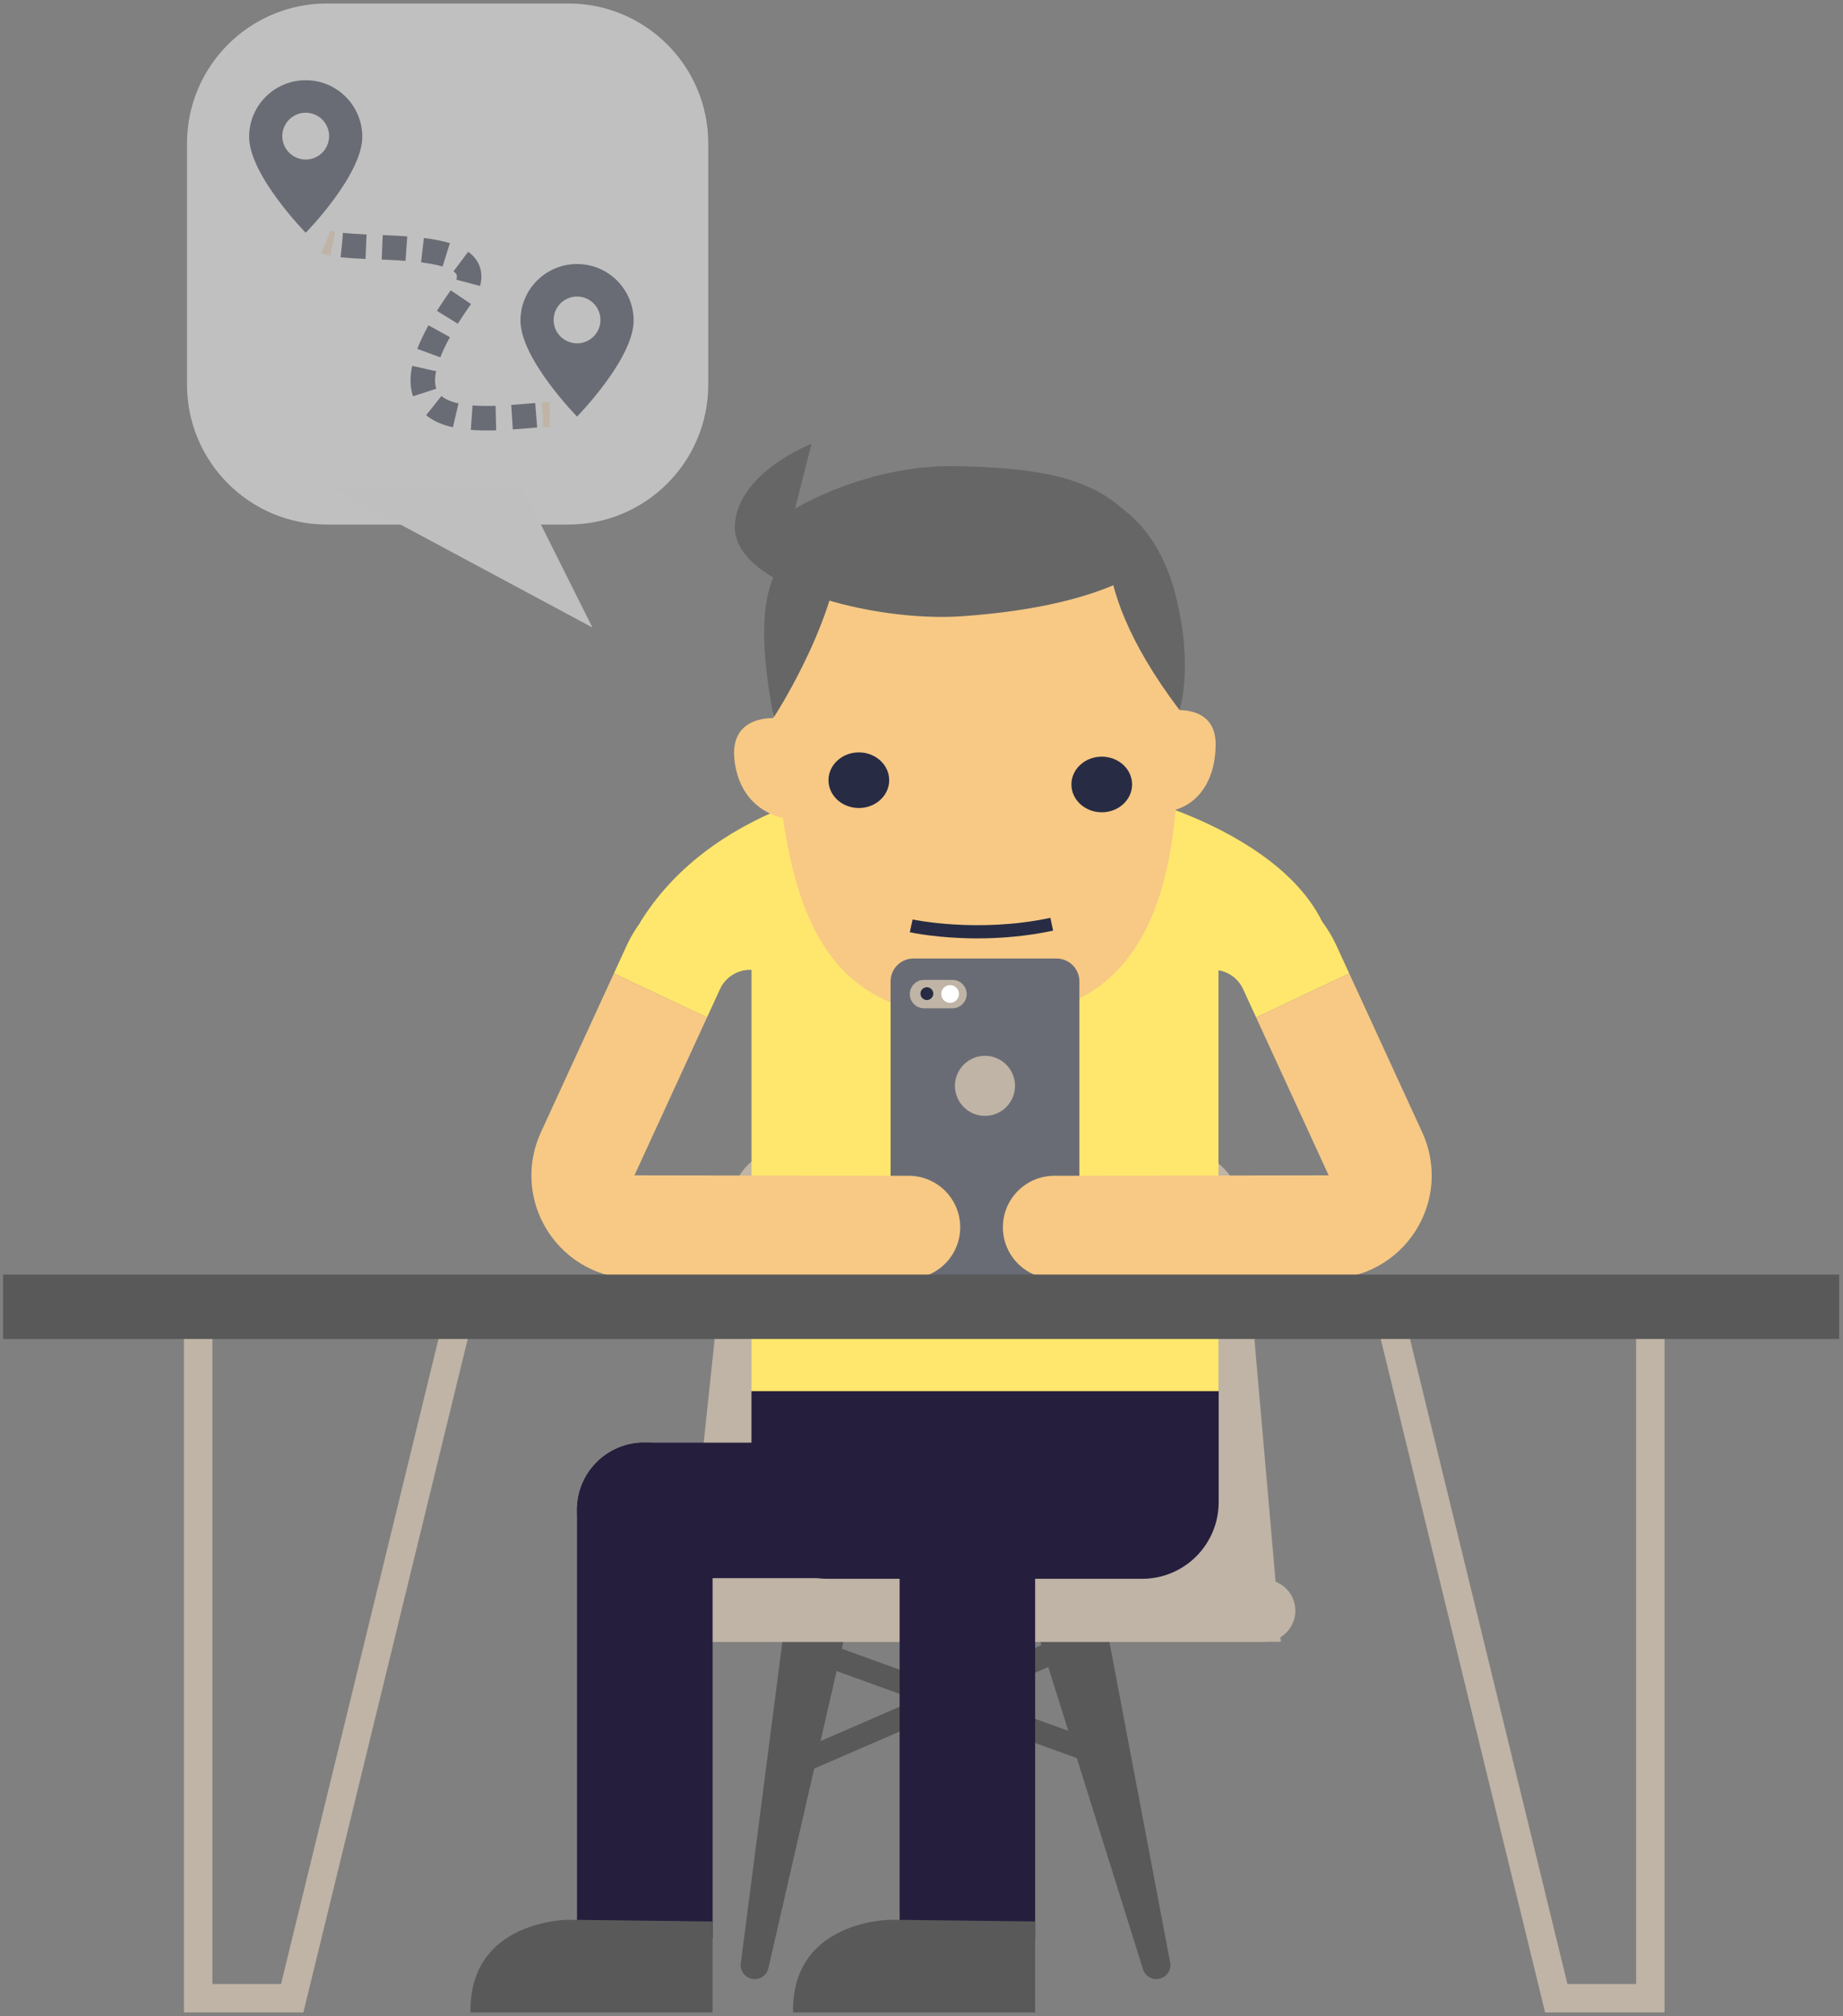 <?xml version="1.0" encoding="UTF-8" standalone="no"?>
<svg width="203px" height="222px" viewBox="0 0 203 222" version="1.1" xmlns="http://www.w3.org/2000/svg" xmlns:xlink="http://www.w3.org/1999/xlink">
    <rect x="0" y="0" width="203" height="222" fill="#808080" stroke="none"/>
    <!-- Generator: Sketch 3.8.3 (29802) - http://www.bohemiancoding.com/sketch -->
    <title>introSuggest</title>
    <desc>Created with Sketch.</desc>
    <defs></defs>
    <g id="Main" stroke="none" stroke-width="1" fill="none" fill-rule="evenodd">
        <g id="New0IntroTutorial2" transform="translate(-86, -183)">
            <g id="introSuggest" transform="translate(86, 183)">
                <polyline id="Fill-1" fill="#595959" points="121.139 194.518 87.742 182.418 88.596 180.064 121.992 192.165 121.139 194.518"></polyline>
                <polyline id="Fill-2" fill="#595959" points="87.416 195.741 86.419 193.445 118.145 179.676 119.142 181.972 87.416 195.741"></polyline>
                <path d="M86.624,177.335 L81.599,216.175 C81.477,216.993 82.026,217.759 82.839,217.905 L82.869,217.911 C83.664,218.055 84.434,217.554 84.626,216.77 L93.484,178.214 L86.624,177.335" id="Fill-3" fill="#595959"></path>
                <path d="M128.886,216.091 C129.054,216.9 128.548,217.695 127.744,217.887 C126.929,218.081 126.132,217.624 125.897,216.851 L113.425,177.069 L121.252,175.817 L128.886,216.091 Z" id="Fill-4" fill="#595959"></path>
                <path d="M141.083,180.793 L75.189,180.793 L80.275,132.725 C80.679,128.908 83.919,126.023 87.76,126.06 L129.576,126.455 C133.412,126.492 136.593,129.435 136.927,133.254 L141.083,180.793" id="Fill-5" fill="#BFB4A5"></path>
                <path d="M142.681,177.368 C142.681,179.26 141.146,180.793 139.254,180.793 L71.247,180.793 C69.355,180.793 67.821,179.26 67.821,177.368 C67.821,175.477 69.355,173.943 71.247,173.943 L139.254,173.943 C141.146,173.943 142.681,175.477 142.681,177.368" id="Fill-6" fill="#BFB4A5"></path>
                <path d="M79.313,108.908 C79.901,107.626 81.194,106.797 82.605,106.797 L100.848,106.797 C103.981,106.797 106.52,104.259 106.52,101.128 C106.52,97.996 103.981,95.458 100.848,95.458 L82.605,95.458 C76.775,95.458 71.436,98.88 69.003,104.175 L67.616,107.194 L77.872,112.042 L79.313,108.908" id="Fill-7" fill="#FFE76D"></path>
                <path d="M136.917,108.908 C136.327,107.626 135.035,106.797 133.624,106.797 L115.381,106.797 C112.248,106.797 109.708,104.259 109.708,101.128 C109.708,97.996 112.248,95.458 115.381,95.458 L133.624,95.458 C139.454,95.458 144.793,98.88 147.226,104.175 L148.613,107.194 L138.357,112.042 L136.917,108.908" id="Fill-8" fill="#FFE76D"></path>
                <path d="M134.208,153.446 L82.777,153.446 L82.777,102.797 C82.777,93.891 90.001,86.67 98.912,86.67 L118.073,86.67 C126.984,86.67 134.208,93.891 134.208,102.797 L134.208,153.446" id="Fill-9" fill="#FFE76D"></path>
                <path d="M145.637,101.506 C140.847,91.678 123.514,85.442 108.072,85.19 C93.452,84.951 77.819,89.726 70.508,101.569 L145.637,101.506" id="Fill-10" fill="#FFE76D"></path>
                <path d="M86.044,79.117 C86.044,79.117 80.062,78.238 80.942,84.04 C81.821,89.843 86.923,90.195 86.923,90.195 L86.044,79.117" id="Fill-11" fill="#F7C985"></path>
                <path d="M128.794,89.316 L129.147,78.238 C129.147,78.238 133.897,77.534 133.897,81.93 C133.897,86.678 131.258,88.964 128.794,89.316" id="Fill-12" fill="#F7C985"></path>
                <path d="M107.447,54.966 C99.082,54.526 84.111,58.487 85.101,77.685 C86.286,100.652 90.129,112.618 109.402,112.176 C128.675,111.734 129.509,93.626 129.932,81.664 C130.783,57.606 115.813,55.406 107.447,54.966" id="Fill-13" fill="#F7C985"></path>
                <path d="M97.941,85.916 C97.941,87.608 96.444,88.979 94.598,88.979 C92.752,88.979 91.255,87.608 91.255,85.916 C91.255,84.225 92.752,82.853 94.598,82.853 C96.444,82.853 97.941,84.225 97.941,85.916" id="Fill-14" fill="#272C44"></path>
                <path d="M124.697,86.385 C124.697,88.077 123.201,89.448 121.355,89.448 C119.509,89.448 118.012,88.077 118.012,86.385 C118.012,84.694 119.509,83.322 121.355,83.322 C123.201,83.322 124.697,84.694 124.697,86.385" id="Fill-15" fill="#272C44"></path>
                <path d="M107.648,103.335 C103.37,103.335 100.402,102.7 100.211,102.658 L100.52,101.25 C100.591,101.266 107.689,102.777 115.697,101.073 L115.997,102.483 C112.969,103.127 110.095,103.335 107.648,103.335" id="Fill-16" fill="#272C44"></path>
                <path d="M85.223,79 C85.223,79 93.081,67.042 92.729,57.781 C87.686,60.243 81.704,60.712 85.223,79" id="Fill-17" fill="#666666"></path>
                <path d="M122.872,55.554 C122.872,55.554 118.297,62.822 129.909,78.179 C129.909,78.179 131.509,73.617 129.499,65.577 C127.563,57.84 122.872,55.554 122.872,55.554" id="Fill-18" fill="#666666"></path>
                <path d="M127.739,61.181 C127.739,61.181 123.693,66.632 105.924,67.863 C96.269,68.532 80.59,64.522 80.942,57.84 C81.249,52.003 89.386,48.872 89.386,48.872 L87.568,56.023 C87.568,56.023 95.485,51.1 105.514,51.334 C117.853,51.623 123.165,53.444 127.739,61.181" id="Fill-19" fill="#666666"></path>
                <path d="M116.371,140.816 L100.614,140.816 C99.222,140.816 98.093,139.688 98.093,138.296 L98.093,108.071 C98.093,106.679 99.222,105.551 100.614,105.551 L116.371,105.551 C117.764,105.551 118.892,106.679 118.892,108.071 L118.892,138.296 C118.892,139.688 117.764,140.816 116.371,140.816" id="Fill-20" fill="#6A6C75"></path>
                <path d="M106.476,109.47 C106.476,110.333 105.775,111.034 104.91,111.034 L101.779,111.034 C100.915,111.034 100.214,110.333 100.214,109.47 C100.214,108.605 100.915,107.905 101.779,107.905 L104.91,107.905 C105.775,107.905 106.476,108.605 106.476,109.47" id="Fill-21" fill="#BFB4A5"></path>
                <path d="M102.797,109.418 C102.797,109.806 102.481,110.121 102.092,110.121 C101.704,110.121 101.388,109.806 101.388,109.418 C101.388,109.028 101.704,108.713 102.092,108.713 C102.481,108.713 102.797,109.028 102.797,109.418" id="Fill-22" fill="#272C44"></path>
                <path d="M105.628,109.456 C105.628,109.996 105.19,110.435 104.649,110.435 C104.109,110.435 103.671,109.996 103.671,109.456 C103.671,108.916 104.109,108.478 104.649,108.478 C105.19,108.478 105.628,108.916 105.628,109.456" id="Fill-23" fill="#FFFFFF"></path>
                <path d="M111.801,119.574 C111.801,121.4 110.32,122.881 108.492,122.881 C106.665,122.881 105.183,121.4 105.183,119.574 C105.183,117.747 106.665,116.266 108.492,116.266 C110.32,116.266 111.801,117.747 111.801,119.574" id="Fill-24" fill="#BFB4A5"></path>
                <path d="M100.091,129.477 L69.884,129.427 L77.872,112.042 L67.616,107.194 L59.575,124.694 C57.948,128.233 58.233,132.303 60.336,135.581 C62.439,138.858 66.02,140.816 69.916,140.816 L100.091,140.816 C103.224,140.816 105.764,138.277 105.764,135.146 C105.764,132.015 103.224,129.477 100.091,129.477" id="Fill-25" fill="#F7C985"></path>
                <path d="M116.137,129.477 L146.345,129.427 L138.357,112.042 L148.613,107.194 L156.655,124.694 C158.281,128.233 157.996,132.303 155.893,135.581 C153.79,138.858 150.209,140.816 146.313,140.816 L116.137,140.816 C113.004,140.816 110.465,138.277 110.465,135.146 C110.465,132.015 113.004,129.477 116.137,129.477" id="Fill-26" fill="#F7C985"></path>
                <path d="M125.802,173.857 L91.201,173.857 C86.546,173.857 82.771,170.078 82.771,165.416 L82.771,153.194 L134.232,153.194 L134.232,165.416 C134.232,170.078 130.457,173.857 125.802,173.857" id="Fill-27" fill="#261E3D"></path>
                <path d="M78.488,213.44 L63.559,213.44 L63.559,166.25 C63.559,162.171 66.868,158.864 70.949,158.864 L71.098,158.864 C75.179,158.864 78.488,162.171 78.488,166.25 L78.488,213.44" id="Fill-28" fill="#261E3D"></path>
                <path d="M78.488,211.592 L62.605,211.403 C62.605,211.403 51.637,211.403 51.826,221.609 L78.488,221.609 L78.488,211.592" id="Fill-29" fill="#595959"></path>
                <path d="M100.766,158.864 L100.766,173.786 L70.949,173.786 C66.868,173.786 63.559,170.478 63.559,166.399 L63.559,166.25 C63.559,162.171 66.868,158.864 70.949,158.864 L100.766,158.864" id="Fill-30" fill="#261E3D"></path>
                <path d="M114.017,213.44 L99.088,213.44 L99.088,166.25 C99.088,162.171 102.397,158.864 106.478,158.864 L106.627,158.864 C110.708,158.864 114.017,162.171 114.017,166.25 L114.017,213.44" id="Fill-31" fill="#261E3D"></path>
                <path d="M114.017,211.592 L98.134,211.403 C98.134,211.403 87.167,211.403 87.356,221.609 L114.017,221.609 L114.017,211.592" id="Fill-32" fill="#595959"></path>
                <polyline id="Fill-33" fill="#BFB4A5" points="170.188 221.609 183.341 221.609 183.341 146.193 180.21 146.193 180.21 218.479 172.648 218.479 154.909 145.822 151.868 146.564 170.188 221.609"></polyline>
                <polyline id="Fill-34" fill="#BFB4A5" points="20.263 221.609 33.414 221.609 51.735 146.564 48.694 145.822 30.956 218.479 23.394 218.479 23.394 146.193 20.263 146.193 20.263 221.609"></polyline>
                <polygon id="Fill-35" fill="#595959" points="0.342 140.351 202.576 140.351 202.576 147.445 0.342 147.445"></polygon>
                <path d="M62.594,57.765 C71.108,57.765 78.01,50.867 78.01,42.357 L78.01,15.791 C78.01,7.282 71.108,0.383 62.594,0.383 L36.015,0.383 C27.501,0.383 20.599,7.282 20.599,15.791 L20.599,42.357 C20.599,50.867 27.501,57.765 36.015,57.765 L62.594,57.765 Z" id="Fill-36" fill="#C0C0C0"></path>
                <polyline id="Fill-37" fill="#BFBFBF" points="57.455 53.515 65.252 69.1 36.192 53.515 57.455 53.515"></polyline>
                <path d="M27.44,15.062 C27.44,19.286 33.672,25.633 33.672,25.633 C33.672,25.633 39.904,19.286 39.904,15.062 C39.904,11.622 37.113,8.834 33.672,8.834 C30.23,8.834 27.44,11.622 27.44,15.062 L27.44,15.062 Z M31.093,14.991 C31.093,13.567 32.248,12.413 33.672,12.413 C35.096,12.413 36.25,13.567 36.25,14.991 C36.25,16.414 35.096,17.568 33.672,17.568 C32.248,17.568 31.093,16.414 31.093,14.991 L31.093,14.991 Z" id="Fill-38" fill="#6A6C75"></path>
                <path d="M57.327,35.303 C57.327,39.527 63.559,45.873 63.559,45.873 C63.559,45.873 69.791,39.527 69.791,35.303 C69.791,31.863 67,29.074 63.559,29.074 C60.117,29.074 57.327,31.863 57.327,35.303 L57.327,35.303 Z M60.98,35.231 C60.98,33.808 62.135,32.654 63.559,32.654 C64.983,32.654 66.138,33.808 66.138,35.231 C66.138,36.654 64.983,37.808 63.559,37.808 C62.135,37.808 60.98,36.654 60.98,35.231 L60.98,35.231 Z" id="Fill-39" fill="#6A6C75"></path>
                <path d="M35.905,26.627 C36.106,26.71 36.356,26.78 36.648,26.839" id="Stroke-40" stroke="#BFB4A5" stroke-width="2.7"></path>
                <path d="M37.658,26.988 C42.944,27.56 55.161,26.514 50.722,32.783 C39.737,48.297 53.367,46.134 59.261,45.714" id="Stroke-41" stroke="#6A6C75" stroke-width="2.7" stroke-dasharray="2.669,1.779"></path>
                <path d="M59.772,45.681 C60.055,45.666 60.314,45.657 60.545,45.657" id="Stroke-42" stroke="#BFB4A5" stroke-width="2.7"></path>
            </g>
        </g>
    </g>
</svg>